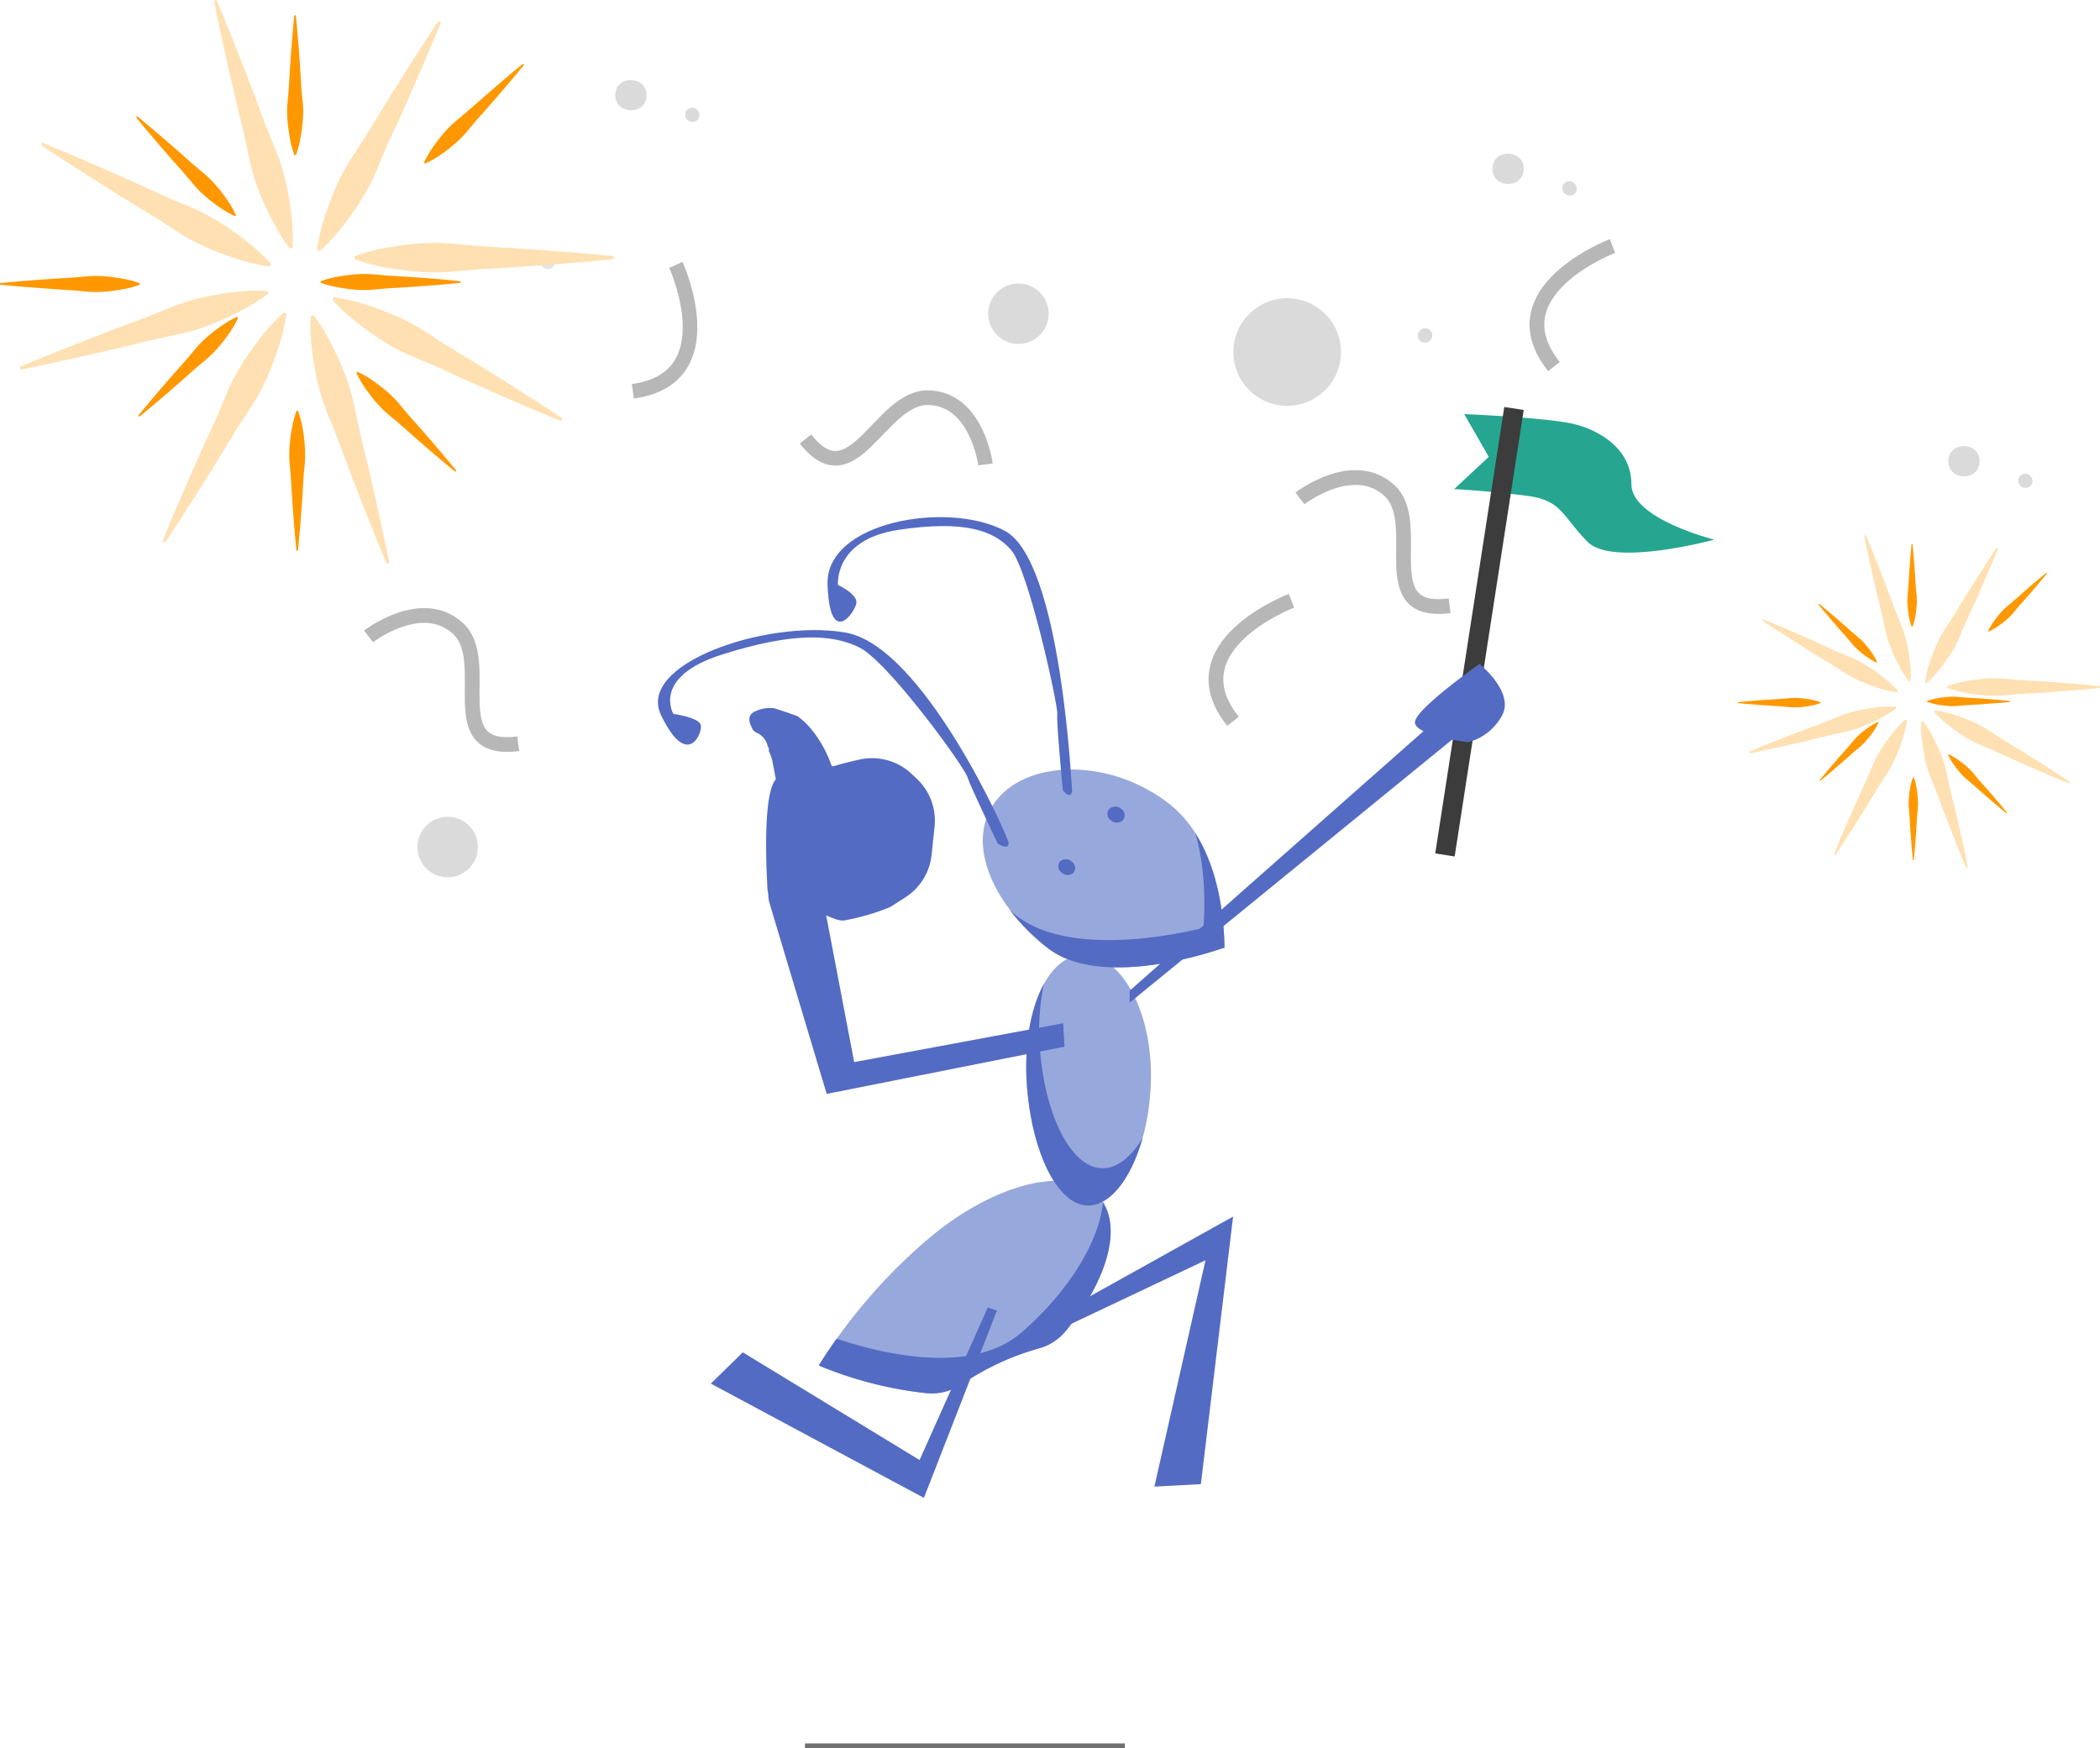 <svg xmlns="http://www.w3.org/2000/svg" width="427" height="355.5" viewBox="0 0 427 355.5">
  <g id="Artboard_8_3_" data-name="Artboard 8 (3)" transform="translate(-293.91 -220.78)">
    <circle id="Ellipse_4168" data-name="Ellipse 4168" cx="10.945" cy="10.945" r="10.945" transform="translate(544.69 281.414)" fill="#dadada"/>
    <circle id="Ellipse_4169" data-name="Ellipse 4169" cx="6.149" cy="6.149" r="6.149" transform="translate(378.784 386.865)" fill="#dadada"/>
    <circle id="Ellipse_4170" data-name="Ellipse 4170" cx="6.149" cy="6.149" r="6.149" transform="translate(494.843 278.423)" fill="#dadada"/>
    <path id="Path_23925" data-name="Path 23925" d="M561.183,258.473c-.225,4.09,6.135,4.441,6.355.346S561.408,254.364,561.183,258.473Z" transform="translate(-142.157 -18.507)" fill="#dadada"/>
    <path id="Path_23926" data-name="Path 23926" d="M591.774,268.1a1.487,1.487,0,0,0,2.377,1.783A1.487,1.487,0,0,0,591.774,268.1Z" transform="translate(-158.269 -24.867)" fill="#dadada"/>
    <path id="Path_23927" data-name="Path 23927" d="M531.429,332.013a1.487,1.487,0,0,0-2.41,1.741A1.487,1.487,0,0,0,531.429,332.013Z" transform="translate(-124.897 -58.859)" fill="#e4e4e4"/>
    <path id="Path_23928" data-name="Path 23928" d="M1140.183,417.473c-.225,4.09,6.135,4.441,6.355.346S1140.408,413.364,1140.183,417.473Z" transform="translate(-450.112 -103.08)" fill="#dadada"/>
    <path id="Path_23929" data-name="Path 23929" d="M1170.774,427.1a1.487,1.487,0,0,0,2.377,1.783A1.487,1.487,0,0,0,1170.774,427.1Z" transform="translate(-466.228 -109.439)" fill="#dadada"/>
    <path id="Path_23931" data-name="Path 23931" d="M942.183,290.473c-.225,4.09,6.135,4.441,6.355.346S942.408,286.364,942.183,290.473Z" transform="translate(-344.806 -35.532)" fill="#dadada"/>
    <path id="Path_23932" data-name="Path 23932" d="M972.774,300.1a1.487,1.487,0,0,0,2.377,1.783A1.487,1.487,0,0,0,972.774,300.1Z" transform="translate(-360.918 -41.892)" fill="#dadada"/>
    <path id="Path_23933" data-name="Path 23933" d="M912.429,364.013a1.487,1.487,0,0,0-2.41,1.741A1.487,1.487,0,0,0,912.429,364.013Z" transform="translate(-327.547 -75.885)" fill="#dadada"/>
    <path id="Path_23934" data-name="Path 23934" d="M678.9,774.917a53.661,53.661,0,0,1,15.265-7.062,11.431,11.431,0,0,0,5.742-3.744c8.423-10.3,11.5-21.231,6.832-26.861-5.887-7.089-21.891-3.065-35.747,8.99A112.509,112.509,0,0,0,649.55,771.3a79.667,79.667,0,0,0,21.8,5.615A11.7,11.7,0,0,0,678.9,774.917Z" transform="translate(-189.153 -272.86)" fill="#97a8dc"/>
    <path id="Path_23935" data-name="Path 23935" d="M678.647,780.058a53.667,53.667,0,0,1,15.775-7.3,10.553,10.553,0,0,0,5.3-3.458c8.119-9.86,11.371-20.337,7.6-26.205-.707,7.768-6.767,17.946-16.5,26.421-10.239,8.891-28.695,4.31-37.633,1.3-2.382,3.318-3.641,5.452-3.641,5.452a79.107,79.107,0,0,0,22.106,5.648A10.814,10.814,0,0,0,678.647,780.058Z" transform="translate(-189.153 -277.827)" fill="#536bc2"/>
    <path id="Path_23936" data-name="Path 23936" d="M750.221,767.47c-1.268.407-10.871,7.286-7.487,7.019.08,0,34.629-16.378,34.629-16.378L766.978,804.13l9.448-.5,6.551-54.409Z" transform="translate(-238.336 -281.069)" fill="#536bc2"/>
    <path id="Path_23937" data-name="Path 23937" d="M609.165,797.861l35.943,21.9,13.87-31.016,1.858.622-14.843,38.091L602.67,804.221Z" transform="translate(-164.219 -302.101)" fill="#536bc2"/>
    <line id="Line_3172" data-name="Line 3172" x1="65.046" transform="translate(457.59 575.78)" fill="none" stroke="#707070" stroke-width="1"/>
    <path id="Path_23938" data-name="Path 23938" d="M769.951,591.259c-.15.084.655-19.612-11-29.013-11.741-9.359-28.367-9.359-35.162-1.226s-1.465,21.123,10.075,30.2C745.29,600.309,769.769,591.3,769.951,591.259Z" transform="translate(-227.043 -177.813)" fill="#97a8dc"/>
    <path id="Path_23939" data-name="Path 23939" d="M739.809,662.494c1.175,14.39,6.884,24.956,13.239,23.983s11.914-12.593,11.966-26.313-6.392-24.909-13.964-24.591S738.662,648.114,739.809,662.494Z" transform="translate(-237.075 -220.631)" fill="#97a8dc"/>
    <path id="Path_23940" data-name="Path 23940" d="M743.257,648.32a47.38,47.38,0,0,0-.8,13.215c1.137,14.371,6.954,25.021,13.477,24.16,2.77-.342,5.311-2.611,7.408-6.083-2.176,7.572-5.971,13.023-10.253,13.655-6.355.978-12.064-9.593-13.238-23.983C739.219,660.945,740.505,653.318,743.257,648.32Z" transform="translate(-237.103 -227.416)" fill="#536bc2"/>
    <path id="Path_23941" data-name="Path 23941" d="M703.082,501.127c-.08.056-2.082-46.959-13.767-52.963-11.6-6.125-36.566-1.792-35.958,11.081.468,12.864,5.583,5.522,5.859,3.664s-3.744-3.692-3.744-3.683-.936-9.251,12.387-11.231,19.35.131,22.78,4.071c3.538,3.884,9.621,31.648,9.429,33.459s1.128,15.414,1.123,15.419S702.717,503.022,703.082,501.127Z" transform="translate(-191.174 -119.49)" fill="#536bc2"/>
    <path id="Path_23942" data-name="Path 23942" d="M650.961,537.7c.337-.187-17.357-40.581-33.534-42.762-15.723-2.574-42.546,6.472-37,17.085,5.246,10.73,8.32,3.472,7.979,1.834s-5.573-2.312-5.578-2.307-4.525-7.529,9.916-12.092,22.275-4.123,27.651-1.544c5.667,2.391,22.087,24.965,22.289,26.673.468,1.549,6.083,13.285,6.083,13.309S651.11,539.454,650.961,537.7Z" transform="translate(-151.991 -145.594)" fill="#536bc2"/>
    <path id="Path_23943" data-name="Path 23943" d="M775.6,573.967a1.839,1.839,0,0,0,2.466,0,1.568,1.568,0,0,0-.295-2.293,1.872,1.872,0,0,0-2.485,0A1.569,1.569,0,0,0,775.6,573.967Z" transform="translate(-255.844 -186.401)" fill="#536bc2"/>
    <path id="Path_23944" data-name="Path 23944" d="M754.305,596.8a1.774,1.774,0,0,0,2.4,0,1.573,1.573,0,0,0-.365-2.255,1.778,1.778,0,0,0-2.41,0A1.591,1.591,0,0,0,754.305,596.8Z" transform="translate(-244.507 -198.57)" fill="#536bc2"/>
    <path id="Path_23945" data-name="Path 23945" d="M732.738,598.54c11.554,10.964,39.037,3.51,39.238,3.486-.112.051,1.086-9.49-1.638-19.186,6.313,9.953,5.8,23.281,5.92,23.211-.182.037-24.661,9.05-36.089,0a42.765,42.765,0,0,1-7.529-7.567Z" transform="translate(-233.349 -192.589)" fill="#536bc2"/>
    <path id="Path_23946" data-name="Path 23946" d="M784.54,582.586l68.326-60.366,7.487.936L784.54,585Z" transform="translate(-260.945 -160.339)" fill="#536bc2"/>
    <path id="Path_23947" data-name="Path 23947" d="M858.55,432.467s10.8-8.362,18.166-1.628-3.683,25.546,12.27,23.454" transform="translate(-300.32 -110.341)" fill="none" stroke="#b7b7b7" stroke-miterlimit="10" stroke-width="3"/>
    <path id="Path_23948" data-name="Path 23948" d="M837.442,481.75s-24.142,9.163-11.9,24.511" transform="translate(-280.925 -138.817)" fill="none" stroke="#b7b7b7" stroke-miterlimit="10" stroke-width="3"/>
    <path id="Path_23949" data-name="Path 23949" d="M927.586,400.67s17.618.725,22.766,2.129,11.231,5.147,11.231,12.167S978.429,426.2,978.429,426.2s-20.59,5.615-25.737.468-5.147-8.423-12.167-9.359-14.975-1.4-14.975-1.4l7.019-6.551Z" transform="translate(-335.949 -95.688)" fill="#26a690"/>
    <line id="Line_3173" data-name="Line 3173" x1="14.039" y2="90.783" transform="translate(587.717 303.84)" fill="none" stroke="#3c3c3c" stroke-miterlimit="10" stroke-width="4"/>
    <path id="Path_23950" data-name="Path 23950" d="M921.637,509.22s7.019,5.615,4.68,10.295a10.913,10.913,0,0,1-7.019,5.615s-11.231-1.4-10.763-4.212S921.637,509.22,921.637,509.22Z" transform="translate(-326.901 -153.43)" fill="#536bc2"/>
    <g id="Group_91936" data-name="Group 91936" transform="translate(293.91 223.911)">
      <path id="Path_23951" data-name="Path 23951" d="M421.531,241.677l-.211-3.552-.257-3.552c-.192-2.368-.374-4.736-.622-7.1h-.309c-.248,2.368-.435,4.736-.622,7.1l-.257,3.552-.211,3.552c-.066,1.184-.192,2.368-.295,3.552a21.433,21.433,0,0,0,0,3.552,35.439,35.439,0,0,0,.468,3.552,20.357,20.357,0,0,0,.936,3.552h.309a21.219,21.219,0,0,0,.936-3.552,34.129,34.129,0,0,0,.468-3.552,21.433,21.433,0,0,0,0-3.552C421.722,244.045,421.6,242.861,421.531,241.677Z" transform="translate(-360.289 -227.47)" fill="#ff9800"/>
      <path id="Path_23952" data-name="Path 23952" d="M422.322,402.842a20.764,20.764,0,0,0-.936-3.552h-.314a21.221,21.221,0,0,0-.936,3.552,34.128,34.128,0,0,0-.468,3.552,21.963,21.963,0,0,0,0,3.552c.108,1.184.229,2.368.295,3.552l.211,3.552.257,3.552c.192,2.368.379,4.736.622,7.1h.314c.243-2.368.431-4.736.622-7.1l.257-3.552.206-3.552c.07-1.184.192-2.368.3-3.552a21.956,21.956,0,0,0,0-3.552A32.922,32.922,0,0,0,422.322,402.842Z" transform="translate(-360.779 -318.886)" fill="#ff9800"/>
      <path id="Path_23953" data-name="Path 23953" d="M481.567,267a35.4,35.4,0,0,0,2.836-2.19,21.922,21.922,0,0,0,2.5-2.522c.763-.913,1.512-1.839,2.3-2.724l2.363-2.658,2.34-2.7c1.54-1.806,3.079-3.613,4.581-5.461l-.22-.22c-1.872,1.5-3.655,3.042-5.461,4.581l-2.7,2.34-2.663,2.335c-.884.791-1.811,1.54-2.723,2.3a21.935,21.935,0,0,0-2.522,2.5,35.392,35.392,0,0,0-2.19,2.836,21.346,21.346,0,0,0-1.844,3.177l.225.22A20.927,20.927,0,0,0,481.567,267Z" transform="translate(-391.943 -238.675)" fill="#ff9800"/>
      <path id="Path_23954" data-name="Path 23954" d="M370.886,360.263a34.27,34.27,0,0,0-2.831,2.19,22,22,0,0,0-2.5,2.522c-.763.913-1.511,1.834-2.3,2.719l-2.363,2.663-2.34,2.691c-1.54,1.811-3.084,3.617-4.586,5.466l.22.22c1.872-1.5,3.655-3.042,5.466-4.581l2.691-2.34L365,369.449c.884-.791,1.806-1.54,2.719-2.3a22,22,0,0,0,2.522-2.5,34.3,34.3,0,0,0,2.19-2.831,21.168,21.168,0,0,0,1.844-3.182l-.22-.22A21.168,21.168,0,0,0,370.886,360.263Z" transform="translate(-325.859 -297.136)" fill="#ff9800"/>
      <path id="Path_23955" data-name="Path 23955" d="M454.571,340.651l-3.552-.257-3.552-.211c-1.184-.066-2.368-.192-3.552-.295a21.956,21.956,0,0,0-3.552,0,34.13,34.13,0,0,0-3.552.468,21.223,21.223,0,0,0-3.552.936v.314a20.764,20.764,0,0,0,3.552.936,34.163,34.163,0,0,0,3.552.468,21.949,21.949,0,0,0,3.552,0c1.184-.108,2.368-.229,3.552-.3l3.552-.211,3.552-.253c2.368-.192,4.736-.379,7.1-.622v-.314C459.306,341.025,456.939,340.838,454.571,340.651Z" transform="translate(-368.051 -287.243)" fill="#ff9800"/>
      <path id="Path_23956" data-name="Path 23956" d="M308.117,343.585c1.184.065,2.368.192,3.552.295a21.956,21.956,0,0,0,3.552,0,34.137,34.137,0,0,0,3.552-.468,21.22,21.22,0,0,0,3.552-.936v-.314a20.762,20.762,0,0,0-3.552-.936,34.179,34.179,0,0,0-3.552-.468,21.953,21.953,0,0,0-3.552,0c-1.184.108-2.368.229-3.552.3l-3.552.211-3.552.253c-2.368.192-4.736.379-7.1.622v.313c2.368.248,4.736.431,7.1.622l3.552.257Z" transform="translate(-293.91 -287.706)" fill="#ff9800"/>
      <path id="Path_23957" data-name="Path 23957" d="M462.148,394.243l-2.363-2.658c-.791-.884-1.54-1.811-2.3-2.719a21.2,21.2,0,0,0-2.5-2.522,33.351,33.351,0,0,0-2.836-2.19,20.728,20.728,0,0,0-3.177-1.844l-.22.22a20.725,20.725,0,0,0,1.844,3.177,33.342,33.342,0,0,0,2.19,2.836,21.2,21.2,0,0,0,2.522,2.5c.908.763,1.834,1.512,2.719,2.3l2.658,2.363,2.7,2.34c1.811,1.54,3.613,3.084,5.461,4.581l.225-.22c-1.5-1.848-3.046-3.65-4.586-5.461Z" transform="translate(-376.291 -309.853)" fill="#ff9800"/>
      <path id="Path_23958" data-name="Path 23958" d="M369.32,285.385a21.932,21.932,0,0,0-2.522-2.5c-.913-.763-1.839-1.512-2.723-2.3l-2.658-2.363-2.7-2.34c-1.806-1.54-3.613-3.084-5.461-4.581l-.22.22c1.5,1.848,3.042,3.65,4.581,5.461l2.34,2.7,2.363,2.658c.791.884,1.54,1.811,2.3,2.719a21.213,21.213,0,0,0,2.5,2.522,33.373,33.373,0,0,0,2.836,2.19,20.728,20.728,0,0,0,3.177,1.844l.22-.22a20.346,20.346,0,0,0-1.844-3.177A34.293,34.293,0,0,0,369.32,285.385Z" transform="translate(-325.369 -250.79)" fill="#ff9800"/>
    </g>
    <g id="Group_38086" data-name="Group 38086" transform="translate(297.93 220.78)">
      <path id="Path_23959" data-name="Path 23959" d="M500.668,329.625c-4.389.468-8.779.8-13.168,1.156l-6.584.468-6.589.388c-2.195.122-4.389.351-6.584.548a40.175,40.175,0,0,1-6.584.028,64.612,64.612,0,0,1-6.584-.842A38.962,38.962,0,0,1,448,329.625v-.576a38.511,38.511,0,0,1,6.584-1.75,63.336,63.336,0,0,1,6.584-.847,40.168,40.168,0,0,1,6.584.028c2.195.2,4.389.426,6.584.547l6.589.393,6.584.468c4.389.356,8.779.7,13.168,1.156Z" transform="translate(-379.913 -276.938)" fill="#ffe0b2"/>
      <path id="Path_23960" data-name="Path 23960" d="M387.4,220.78c1.727,4.062,3.341,8.161,4.97,12.251l2.387,6.158,2.3,6.182c.763,2.059,1.628,4.09,2.457,6.135a39.9,39.9,0,0,1,1.961,6.285,64.493,64.493,0,0,1,1.123,6.551,39.068,39.068,0,0,1,.257,6.813l-.552.168a38.583,38.583,0,0,1-3.6-5.784,62.941,62.941,0,0,1-2.742-6.046,40.581,40.581,0,0,1-1.886-6.322c-.468-2.157-.88-4.324-1.4-6.458l-1.558-6.411-1.479-6.434c-.936-4.3-1.9-8.6-2.756-12.93Z" transform="translate(-347.394 -220.78)" fill="#ffe0b2"/>
      <path id="Path_23961" data-name="Path 23961" d="M444.3,408.279c-1.722-4.062-3.341-8.156-4.965-12.251l-2.387-6.154-2.307-6.182c-.758-2.064-1.624-4.095-2.457-6.135a40.443,40.443,0,0,1-1.956-6.289,64.266,64.266,0,0,1-1.123-6.551,38.557,38.557,0,0,1-.257-6.809l.552-.168a38.925,38.925,0,0,1,3.6,5.779,63.532,63.532,0,0,1,2.742,6.041,40.423,40.423,0,0,1,1.9,6.3c.468,2.153.88,4.319,1.4,6.453l1.558,6.411,1.474,6.434c.936,4.3,1.909,8.6,2.761,12.93Z" transform="translate(-369.694 -293.649)" fill="#ffe0b2"/>
      <path id="Path_23962" data-name="Path 23962" d="M456.83,230.231c-1.652,4.09-3.407,8.128-5.148,12.167l-2.663,6.041-2.742,6c-.936,2-1.745,4.048-2.6,6.083a40.2,40.2,0,0,1-3.06,5.831,62.772,62.772,0,0,1-3.833,5.419,38.955,38.955,0,0,1-4.633,5l-.51-.271a38.743,38.743,0,0,1,1.54-6.636,63.314,63.314,0,0,1,2.34-6.214,40.71,40.71,0,0,1,3.107-5.807c1.2-1.844,2.433-3.678,3.57-5.559l3.43-5.615,3.51-5.615c2.368-3.711,4.731-7.426,7.188-11.091Z" transform="translate(-371.208 -225.664)" fill="#ffe0b2"/>
      <path id="Path_23963" data-name="Path 23963" d="M364.5,403.088c1.652-4.09,3.407-8.133,5.148-12.167l2.667-6.041,2.742-6c.936-2,1.745-4.043,2.6-6.083a39.776,39.776,0,0,1,3.06-5.831,62.856,62.856,0,0,1,3.833-5.424,38.613,38.613,0,0,1,4.633-4.993l.51.267a39.243,39.243,0,0,1-1.54,6.64,64.223,64.223,0,0,1-2.34,6.214,40.459,40.459,0,0,1-3.112,5.807c-1.2,1.848-2.433,3.678-3.57,5.559l-3.43,5.615-3.5,5.615c-2.368,3.711-4.731,7.431-7.188,11.1Z" transform="translate(-335.487 -293.016)" fill="#ffe0b2"/>
      <path id="Path_23964" data-name="Path 23964" d="M302.5,362.576c4.062-1.722,8.161-3.341,12.251-4.965l6.158-2.387,6.182-2.307c2.064-.763,4.095-1.624,6.135-2.457a40.535,40.535,0,0,1,6.285-1.956,63.093,63.093,0,0,1,6.551-1.123,38.534,38.534,0,0,1,6.809-.257l.168.552a38.964,38.964,0,0,1-5.784,3.6,62.93,62.93,0,0,1-6.046,2.742,40.575,40.575,0,0,1-6.308,1.909c-2.157.468-4.324.88-6.458,1.4l-6.411,1.563-6.434,1.474c-4.3.936-8.6,1.909-12.93,2.761Z" transform="translate(-302.5 -287.974)" fill="#ffe0b2"/>
      <path id="Path_23965" data-name="Path 23965" d="M484.809,375.1c-4.09-1.652-8.133-3.407-12.167-5.147l-6.041-2.663-5.99-2.747c-2-.936-4.043-1.745-6.083-2.6a40.674,40.674,0,0,1-5.831-3.06,64.1,64.1,0,0,1-5.419-3.833,38.64,38.64,0,0,1-5-4.633l.267-.51a38.792,38.792,0,0,1,6.621,1.54,63.314,63.314,0,0,1,6.214,2.34,40.177,40.177,0,0,1,5.8,3.107c1.848,1.2,3.678,2.433,5.559,3.57l5.639,3.43L474,367.4c3.711,2.373,7.431,4.731,11.1,7.192Z" transform="translate(-374.741 -289.483)" fill="#ffe0b2"/>
      <path id="Path_23966" data-name="Path 23966" d="M312,282.77c4.09,1.657,8.128,3.411,12.167,5.147l6.037,2.667,6.009,2.747c1.993.936,4.043,1.745,6.083,2.6a40.678,40.678,0,0,1,5.831,3.06,63.858,63.858,0,0,1,5.419,3.837,38.281,38.281,0,0,1,5,4.628l-.271.51a38.838,38.838,0,0,1-6.617-1.535,63.327,63.327,0,0,1-6.214-2.34,39.964,39.964,0,0,1-5.8-3.112c-1.848-1.2-3.683-2.433-5.564-3.57l-5.615-3.43-5.592-3.505c-3.716-2.368-7.431-4.731-11.1-7.192Z" transform="translate(-307.432 -253.762)" fill="#ffe0b2"/>
    </g>
    <path id="Path_23967" data-name="Path 23967" d="M680.383,407.1s-1.745-13.374-11.615-13.571-15.246,20.81-24.989,8.4" transform="translate(-186.087 -91.889)" fill="none" stroke="#b7b7b7" stroke-miterlimit="10" stroke-width="2.97"/>
    <path id="Path_23968" data-name="Path 23968" d="M577.545,335.85s10.548,23.084-8.755,25.7" transform="translate(-146.205 -61.209)" fill="none" stroke="#b7b7b7" stroke-miterlimit="10" stroke-width="2.97"/>
    <path id="Path_23969" data-name="Path 23969" d="M454,492.407s10.8-8.362,18.166-1.628-3.683,25.546,12.27,23.454" transform="translate(-85.149 -142.224)" fill="none" stroke="#b7b7b7" stroke-miterlimit="10" stroke-width="3"/>
    <path id="Path_23970" data-name="Path 23970" d="M976.862,327.68s-24.142,9.167-11.9,24.516" transform="translate(-355.08 -56.876)" fill="none" stroke="#b7b7b7" stroke-miterlimit="10" stroke-width="3"/>
    <path id="Path_23971" data-name="Path 23971" d="M1124.083,465.52l-.122-2.1-.155-2.092c-.112-1.4-.22-2.808-.365-4.212h-.182c-.145,1.4-.257,2.808-.37,4.212l-.15,2.092-.126,2.1c-.038.7-.112,1.4-.173,2.1a12.55,12.55,0,0,0,0,2.1,20.028,20.028,0,0,0,.271,2.092,11.874,11.874,0,0,0,.557,2.1h.183a12.274,12.274,0,0,0,.557-2.1c.126-.7.215-1.4.272-2.092a13.643,13.643,0,0,0,0-2.1C1124.195,466.919,1124.125,466.217,1124.083,465.52Z" transform="translate(-440.651 -125.716)" fill="#ff9800"/>
    <path id="Path_23972" data-name="Path 23972" d="M1124.552,560.617a11.989,11.989,0,0,0-.557-2.1h-.182a12.414,12.414,0,0,0-.557,2.1c-.126.7-.215,1.4-.271,2.1a13.6,13.6,0,0,0,0,2.092c.066.7.136,1.4.178,2.1l.122,2.1.154,2.092c.112,1.4.22,2.808.365,4.212h.182c.145-1.4.257-2.808.37-4.212l.15-2.092.126-2.1c.037-.7.112-1.4.173-2.1a12.506,12.506,0,0,0,0-2.092A19.893,19.893,0,0,0,1124.552,560.617Z" transform="translate(-440.943 -179.654)" fill="#ff9800"/>
    <path id="Path_23973" data-name="Path 23973" d="M1159.513,480.454a19.73,19.73,0,0,0,1.671-1.287,13.03,13.03,0,0,0,1.474-1.488c.468-.538.894-1.086,1.362-1.605l1.4-1.572,1.376-1.586c.908-1.067,1.82-2.134,2.7-3.224l-.131-.131c-1.09.889-2.157,1.8-3.224,2.7l-1.586,1.376-1.568,1.4c-.524.468-1.067.908-1.605,1.357a12.3,12.3,0,0,0-1.488,1.474,20.373,20.373,0,0,0-1.292,1.671,12.517,12.517,0,0,0-1.09,1.872l.131.131A12.517,12.517,0,0,0,1159.513,480.454Z" transform="translate(-459.339 -132.334)" fill="#ff9800"/>
    <path id="Path_23974" data-name="Path 23974" d="M1094.216,535.495a20.666,20.666,0,0,0-1.675,1.292,13.418,13.418,0,0,0-1.474,1.488c-.468.538-.889,1.086-1.357,1.605l-1.4,1.568-1.376,1.591c-.908,1.067-1.816,2.134-2.7,3.22l.126.131c1.09-.884,2.157-1.792,3.224-2.7l1.591-1.376,1.568-1.4c.519-.468,1.067-.908,1.605-1.357a13.424,13.424,0,0,0,1.488-1.474q.679-.8,1.292-1.675a12.64,12.64,0,0,0,1.086-1.872l-.131-.131A12.639,12.639,0,0,0,1094.216,535.495Z" transform="translate(-420.345 -166.824)" fill="#ff9800"/>
    <path id="Path_23975" data-name="Path 23975" d="M1143.579,523.929l-2.1-.154-2.092-.122c-.7-.037-1.4-.112-2.1-.173a12.538,12.538,0,0,0-2.1,0,20.262,20.262,0,0,0-2.1.267,12.351,12.351,0,0,0-2.092.557v.187a12.819,12.819,0,0,0,2.092.557,20.262,20.262,0,0,0,2.1.267,12.551,12.551,0,0,0,2.1,0c.7-.061,1.4-.136,2.1-.173l2.092-.126,2.1-.15c1.4-.112,2.808-.22,4.212-.365v-.187C1146.373,524.168,1144.979,524.042,1143.579,523.929Z" transform="translate(-445.234 -160.993)" fill="#ff9800"/>
    <path id="Path_23976" data-name="Path 23976" d="M1057.16,525.667c.7.042,1.4.112,2.1.178a13.066,13.066,0,0,0,2.1,0,19.95,19.95,0,0,0,2.092-.267,12.289,12.289,0,0,0,2.1-.557v-.182a11.876,11.876,0,0,0-2.1-.557,19.989,19.989,0,0,0-2.092-.271,12.548,12.548,0,0,0-2.1,0c-.7.061-1.4.136-2.1.173l-2.1.126-2.092.15c-1.4.112-2.808.225-4.212.37v.182c1.4.145,2.808.253,4.212.365l2.092.154Z" transform="translate(-401.473 -161.275)" fill="#ff9800"/>
    <path id="Path_23977" data-name="Path 23977" d="M1148.009,555.543l-1.4-1.572c-.468-.519-.908-1.067-1.357-1.605a13.034,13.034,0,0,0-1.474-1.488,20.544,20.544,0,0,0-1.671-1.287,12.528,12.528,0,0,0-1.872-1.09l-.131.131a12.535,12.535,0,0,0,1.09,1.872,20.347,20.347,0,0,0,1.292,1.671,12.593,12.593,0,0,0,1.484,1.474c.538.468,1.086.894,1.605,1.357l1.572,1.4,1.586,1.376c1.067.908,2.134,1.816,3.224,2.7l.131-.131c-.884-1.09-1.8-2.157-2.7-3.224Z" transform="translate(-450.07 -174.324)" fill="#ff9800"/>
    <path id="Path_23978" data-name="Path 23978" d="M1093.282,491.326a12.673,12.673,0,0,0-1.488-1.479c-.533-.468-1.081-.889-1.6-1.357l-1.572-1.4-1.586-1.371c-1.067-.908-2.134-1.82-3.224-2.7l-.131.131c.884,1.09,1.8,2.153,2.7,3.219l1.376,1.591,1.4,1.568c.468.524.908,1.067,1.357,1.605a12.3,12.3,0,0,0,1.474,1.488,20.592,20.592,0,0,0,1.671,1.292,12.114,12.114,0,0,0,1.872,1.086l.131-.126a12.055,12.055,0,0,0-1.09-1.872A18.87,18.87,0,0,0,1093.282,491.326Z" transform="translate(-420.052 -139.488)" fill="#ff9800"/>
    <g id="Group_38087" data-name="Group 38087" transform="translate(649.678 329.583)">
      <path id="Path_23979" data-name="Path 23979" d="M1170.762,517.4c-2.588.267-5.176.468-7.768.679l-3.884.281-3.884.229c-1.3.075-2.588.211-3.884.323a23.4,23.4,0,0,1-3.884,0,36.589,36.589,0,0,1-3.884-.5,22.807,22.807,0,0,1-3.884-1.029v-.342a22.82,22.82,0,0,1,3.884-1.034,39.155,39.155,0,0,1,3.884-.5,24.456,24.456,0,0,1,3.884,0c1.3.117,2.588.253,3.884.323l3.884.229,3.884.281c2.592.211,5.18.412,7.768.683Z" transform="translate(-1099.53 -486.316)" fill="#ffe0b2"/>
      <path id="Path_23980" data-name="Path 23980" d="M1103.942,453.22c1.02,2.4,1.975,4.81,2.934,7.225l1.4,3.631,1.362,3.65c.468,1.217.936,2.415,1.446,3.617a23.29,23.29,0,0,1,1.156,3.706,37.74,37.74,0,0,1,.664,3.861,22.839,22.839,0,0,1,.15,4.02l-.323.1a22.929,22.929,0,0,1-2.129-3.411,37.879,37.879,0,0,1-1.614-3.566,23.8,23.8,0,0,1-1.123-3.72c-.271-1.273-.52-2.55-.833-3.809l-.936-3.781-.87-3.8c-.562-2.536-1.128-5.073-1.628-7.628Z" transform="translate(-1080.329 -453.22)" fill="#ffe0b2"/>
      <path id="Path_23981" data-name="Path 23981" d="M1137.519,563.829c-1.015-2.4-1.97-4.815-2.929-7.23l-1.4-3.631-1.357-3.645c-.468-1.217-.936-2.415-1.451-3.617a24.629,24.629,0,0,1-1.156-3.706,37.8,37.8,0,0,1-.66-3.861,22.863,22.863,0,0,1-.154-4.02l.328-.1a22.9,22.9,0,0,1,2.125,3.411,37.48,37.48,0,0,1,1.619,3.566,23.826,23.826,0,0,1,1.123,3.744c.267,1.268.52,2.55.828,3.809l.936,3.781.87,3.8c.562,2.536,1.123,5.073,1.629,7.628Z" transform="translate(-1093.513 -496.209)" fill="#ffe0b2"/>
      <path id="Path_23982" data-name="Path 23982" d="M1144.908,458.819c-.973,2.415-2.007,4.8-3.037,7.183l-1.572,3.566-1.615,3.538c-.543,1.179-1.029,2.387-1.535,3.585a24.086,24.086,0,0,1-1.806,3.439,39.1,39.1,0,0,1-2.26,3.2,23.043,23.043,0,0,1-2.733,2.948l-.3-.159a22.949,22.949,0,0,1,.9-3.917,37.345,37.345,0,0,1,1.4-3.664,24.332,24.332,0,0,1,1.834-3.425c.711-1.09,1.437-2.171,2.106-3.276l2.026-3.323,2.068-3.3c1.4-2.19,2.808-4.385,4.24-6.551Z" transform="translate(-1094.401 -456.114)" fill="#ffe0b2"/>
      <path id="Path_23983" data-name="Path 23983" d="M1090.44,560.785c.978-2.415,2.012-4.8,3.042-7.183l1.572-3.566,1.615-3.538c.543-1.179,1.029-2.387,1.535-3.584a23.8,23.8,0,0,1,1.806-3.439,38.006,38.006,0,0,1,2.26-3.2A22.719,22.719,0,0,1,1105,533.33l.3.159a22.558,22.558,0,0,1-.908,3.917,37.347,37.347,0,0,1-1.4,3.664,23.422,23.422,0,0,1-1.834,3.425c-.707,1.09-1.432,2.167-2.106,3.276l-2.021,3.322-2.068,3.3c-1.4,2.19-2.808,4.385-4.244,6.551Z" transform="translate(-1073.327 -495.842)" fill="#ffe0b2"/>
      <path id="Path_23984" data-name="Path 23984" d="M1053.87,536.867c2.4-1.015,4.815-1.97,7.23-2.929l3.631-1.4,3.645-1.362c1.217-.468,2.415-.936,3.617-1.446a23.508,23.508,0,0,1,3.711-1.156,37.557,37.557,0,0,1,3.86-.664,22.782,22.782,0,0,1,4.015-.15l.1.323a22.679,22.679,0,0,1-3.411,2.129,37.36,37.36,0,0,1-3.566,1.614,23.424,23.424,0,0,1-3.715,1.123c-1.273.271-2.55.519-3.809.833l-3.781.936-3.8.875c-2.541.557-5.073,1.123-7.628,1.624Z" transform="translate(-1053.87 -492.861)" fill="#ffe0b2"/>
      <path id="Path_23985" data-name="Path 23985" d="M1161.432,544.236c-2.415-.973-4.8-2.007-7.183-3.037l-3.561-1.572-3.542-1.619c-1.175-.543-2.382-1.029-3.58-1.535a24.054,24.054,0,0,1-3.439-1.8,37.366,37.366,0,0,1-3.2-2.265,22.729,22.729,0,0,1-2.925-2.747l.159-.3a22.86,22.86,0,0,1,3.917.908,37.315,37.315,0,0,1,3.664,1.38,23.576,23.576,0,0,1,3.425,1.834c1.091.707,2.171,1.437,3.276,2.106l3.323,2.022,3.3,2.068c2.19,1.4,4.38,2.808,6.551,4.244Z" transform="translate(-1096.503 -493.73)" fill="#ffe0b2"/>
      <path id="Path_23986" data-name="Path 23986" d="M1059.471,489.79c2.415.973,4.8,2.008,7.183,3.037l3.561,1.572,3.538,1.619c1.179.543,2.387,1.029,3.584,1.535a24.032,24.032,0,0,1,3.439,1.8,36.615,36.615,0,0,1,3.2,2.265,22.676,22.676,0,0,1,2.948,2.728l-.159.3a23.256,23.256,0,0,1-3.912-.908,37.416,37.416,0,0,1-3.669-1.4,23.783,23.783,0,0,1-3.421-1.834c-1.09-.711-2.171-1.437-3.276-2.106l-3.327-2.022-3.276-2.068c-2.19-1.4-4.38-2.808-6.551-4.244Z" transform="translate(-1056.775 -472.677)" fill="#ffe0b2"/>
    </g>
    <path id="Path_23987" data-name="Path 23987" d="M687.782,631.515l-48.354,9.607L627.9,602.661a7.5,7.5,0,0,1,9.71-9.359l.777,6.64,6.626,34.713,42.5-7.9Z" transform="translate(-177.421 -197.912)" fill="#536bc2"/>
    <path id="Path_23988" data-name="Path 23988" d="M623.063,564.857c0-.445-1.221-18.536,1.671-21.914.037-.1.056-.164.056-.164v.08h0v-.08c-.262-1.006-.342-1.994-.6-2.981a7.826,7.826,0,0,0-.73-2.424c-.215-.337,0-.543-.122-.814a5.105,5.105,0,0,1-.356-.936,3.835,3.835,0,0,0-2.129-2.228c-.183-.094-.337-.22-.51-.328l-.248-.271c-.407-.894-1.366-2.475.042-3.5a6.869,6.869,0,0,1,4.347-.861c1.624.515,3.117,1.02,4.68,1.586a15.055,15.055,0,0,1,2.887,2.738,23.863,23.863,0,0,1,3.964,7.08c.14.393.271.468.716.309,1.32-.407,3.205-.87,5.049-1.287a11.7,11.7,0,0,1,10.576,2.878l1.067,1a11.7,11.7,0,0,1,3.636,9.743l-.6,5.728a11.7,11.7,0,0,1-5.227,8.587c-1.657,1.081-3.173,2.054-3.388,2.129h0a45.78,45.78,0,0,1-9.237,2.653c-2.452.2-5.672-3.112-9.359-1.474C629.328,570.023,623.063,568.788,623.063,564.857Z" transform="translate(-173.119 -163.632)" fill="#536bc2"/>
  </g>
</svg>
